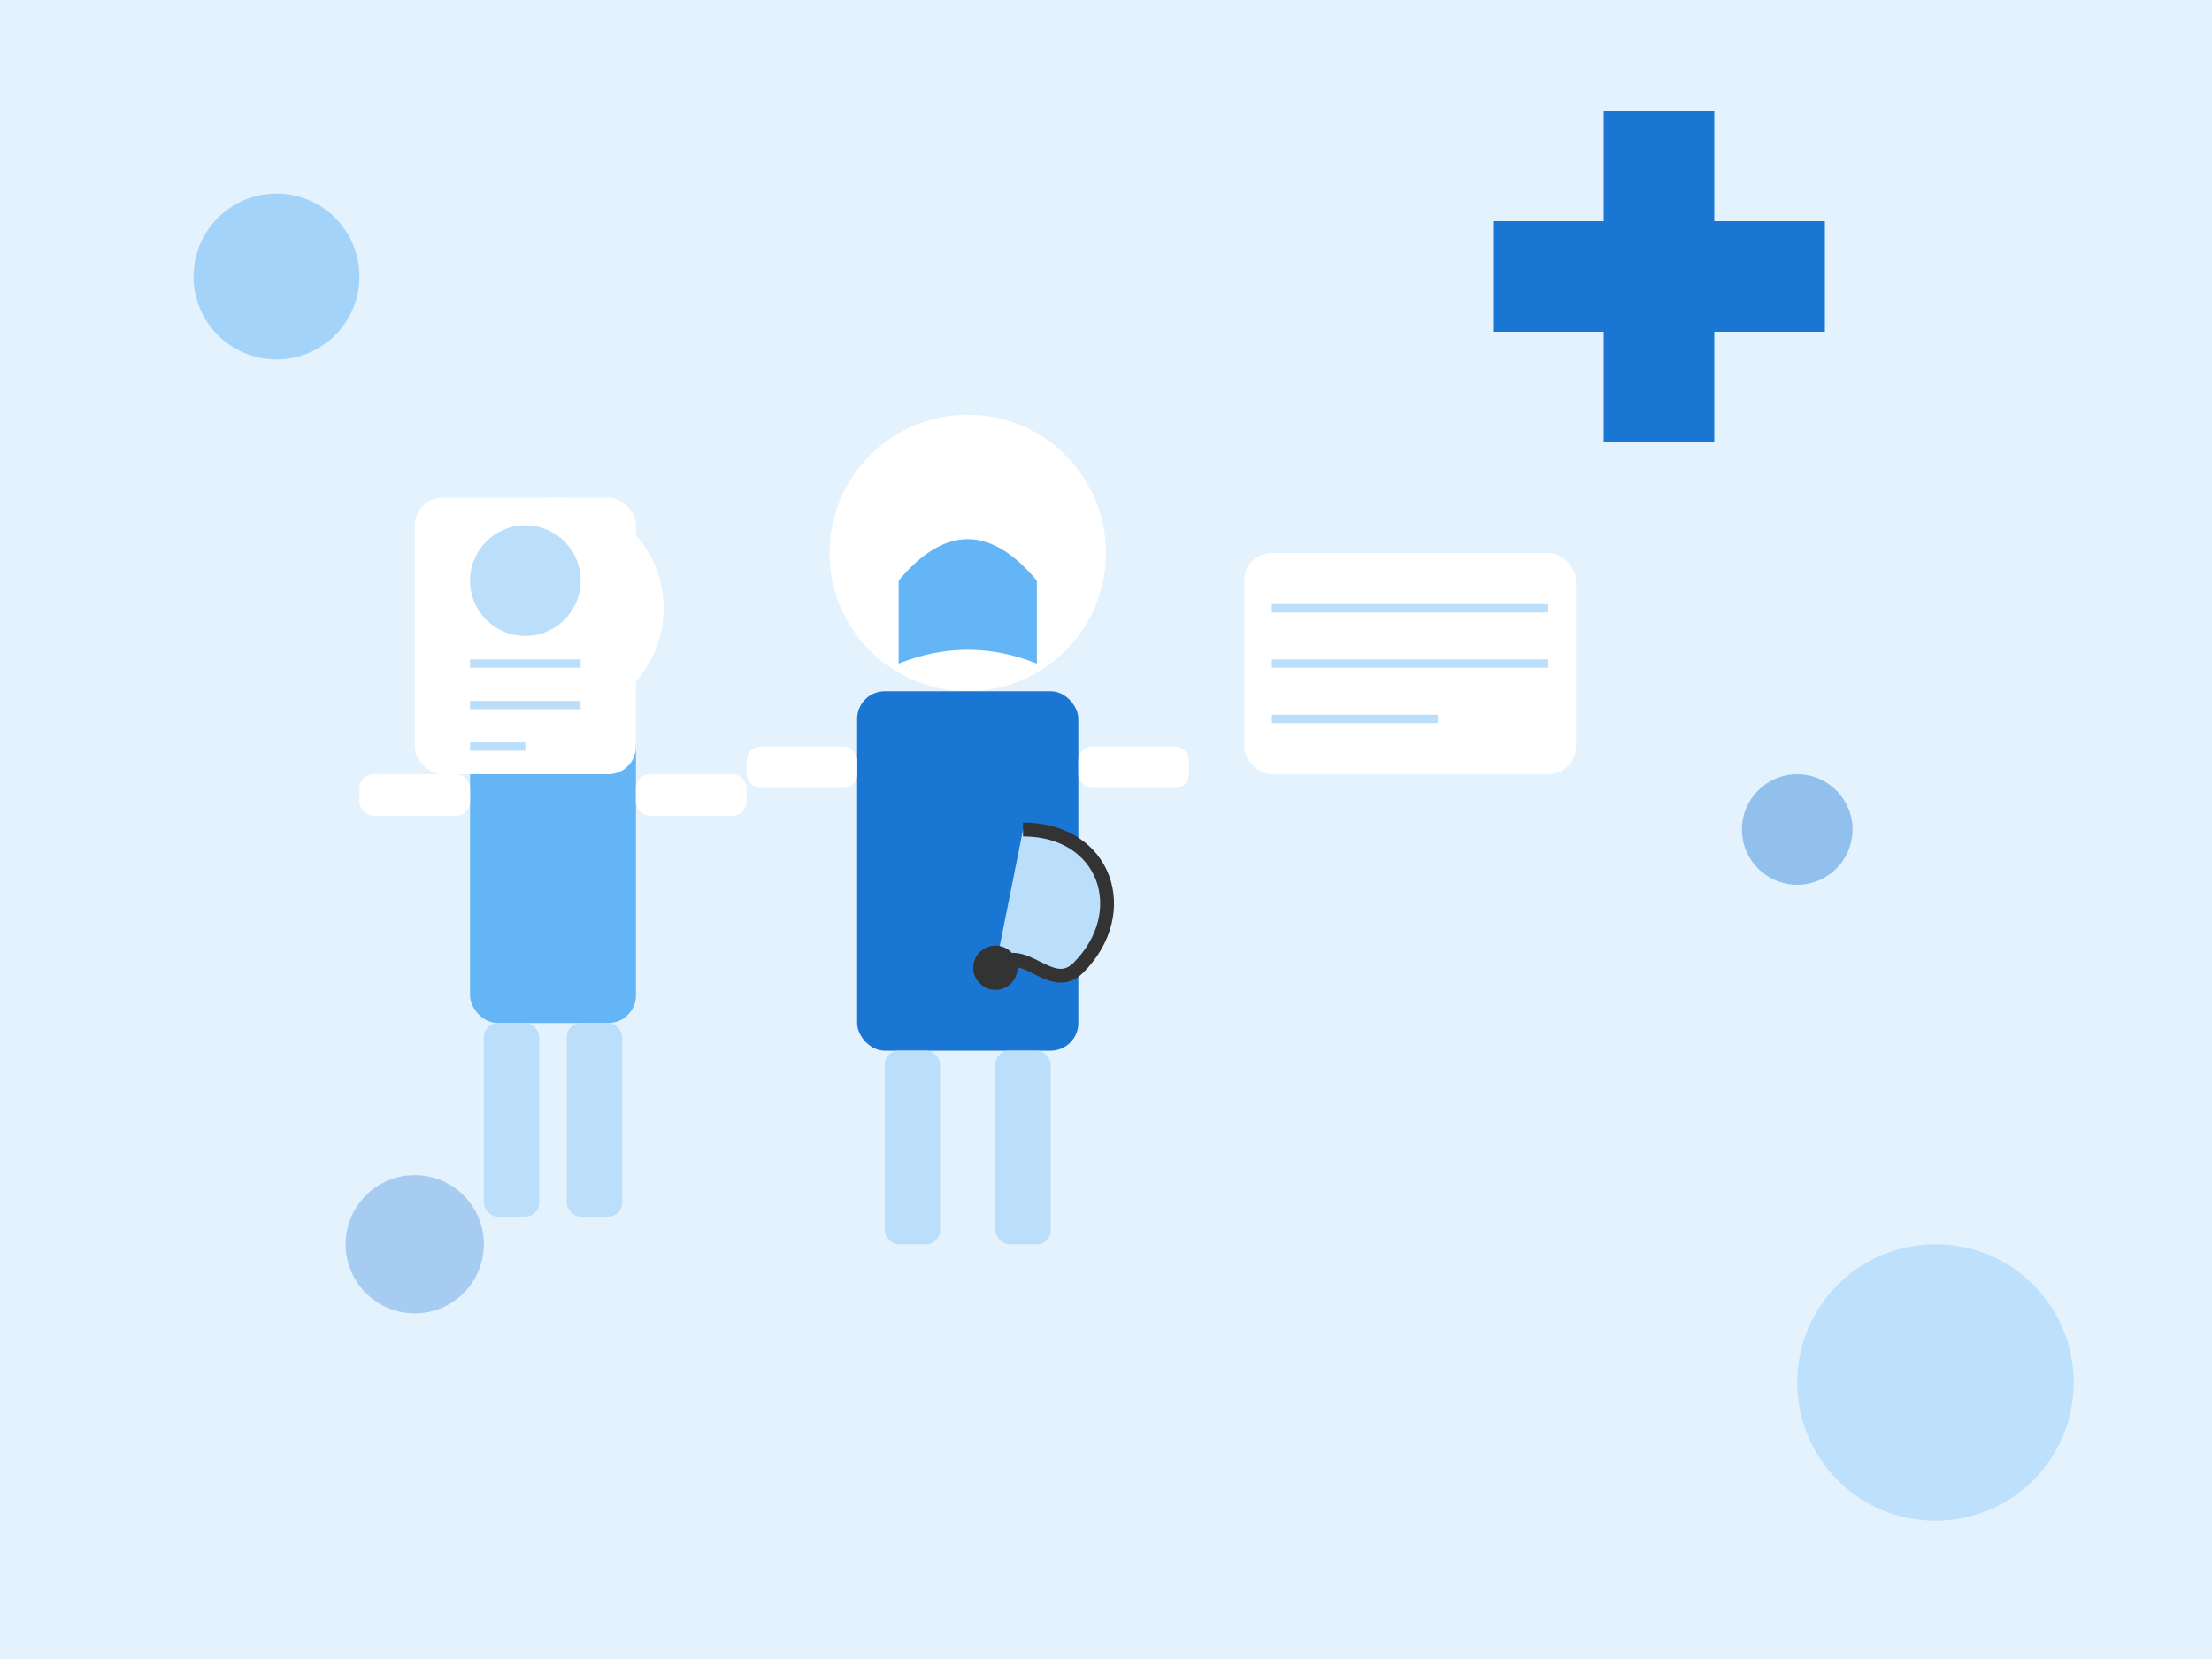 <svg xmlns="http://www.w3.org/2000/svg" viewBox="0 0 800 600">
  <style>
    .st0{fill:#BBDEFB;}
    .st1{fill:#64B5F6;}
    .st2{fill:#1976D2;}
    .st3{fill:#FFFFFF;}
    .st4{fill:#E3F2FD;}
  </style>
  
  <!-- Background -->
  <rect class="st4" width="800" height="600"/>
  
  <!-- Medical cross -->
  <g transform="translate(600, 100)">
    <rect class="st2" x="-20" y="-60" width="40" height="120"/>
    <rect class="st2" x="-60" y="-20" width="120" height="40"/>
  </g>
  
  <!-- Doctor -->
  <g transform="translate(350, 300)">
    <!-- Head -->
    <circle class="st3" cx="0" cy="-100" r="50"/>
    <path class="st1" d="M-25,-90 Q0,-120 25,-90 L25,-60 Q0,-70 -25,-60 Z"/>
    
    <!-- Body -->
    <rect class="st2" x="-40" y="-50" width="80" height="130" rx="10"/>
    
    <!-- Stethoscope -->
    <path class="st0" d="M20,0 C50,0 60,30 40,50 C30,60 20,40 10,50" fill="none" stroke="#333" stroke-width="5"/>
    <circle cx="10" cy="50" r="8" fill="#333"/>
    
    <!-- Arms -->
    <rect class="st3" x="-80" y="-30" width="40" height="15" rx="5"/>
    <rect class="st3" x="40" y="-30" width="40" height="15" rx="5"/>
    
    <!-- Legs -->
    <rect class="st0" x="-30" y="80" width="20" height="70" rx="5"/>
    <rect class="st0" x="10" y="80" width="20" height="70" rx="5"/>
  </g>
  
  <!-- Patient -->
  <g transform="translate(200, 320)">
    <!-- Head -->
    <circle class="st3" cx="0" cy="-100" r="40"/>
    
    <!-- Body -->
    <rect class="st1" x="-30" y="-60" width="60" height="110" rx="10"/>
    
    <!-- Arms -->
    <rect class="st3" x="-70" y="-40" width="40" height="15" rx="5"/>
    <rect class="st3" x="30" y="-40" width="40" height="15" rx="5"/>
    
    <!-- Legs -->
    <rect class="st0" x="-25" y="50" width="20" height="70" rx="5"/>
    <rect class="st0" x="5" y="50" width="20" height="70" rx="5"/>
  </g>
  
  <!-- Digital elements -->
  <g transform="translate(450, 200)">
    <rect class="st3" x="0" y="0" width="120" height="80" rx="10"/>
    <line x1="10" y1="20" x2="110" y2="20" stroke="#BBDEFB" stroke-width="3"/>
    <line x1="10" y1="40" x2="110" y2="40" stroke="#BBDEFB" stroke-width="3"/>
    <line x1="10" y1="60" x2="70" y2="60" stroke="#BBDEFB" stroke-width="3"/>
  </g>
  
  <g transform="translate(150, 180)">
    <rect class="st3" x="0" y="0" width="80" height="100" rx="10"/>
    <circle cx="40" cy="30" r="20" fill="#BBDEFB"/>
    <line x1="20" y1="60" x2="60" y2="60" stroke="#BBDEFB" stroke-width="3"/>
    <line x1="20" y1="75" x2="60" y2="75" stroke="#BBDEFB" stroke-width="3"/>
    <line x1="20" y1="90" x2="40" y2="90" stroke="#BBDEFB" stroke-width="3"/>
  </g>
  
  <!-- Abstract shapes -->
  <circle class="st1" cx="100" cy="100" r="30" opacity="0.5"/>
  <circle class="st1" cx="700" cy="500" r="50" opacity="0.3"/>
  <circle class="st2" cx="650" cy="300" r="20" opacity="0.4"/>
  <circle class="st2" cx="150" cy="450" r="25" opacity="0.3"/>
</svg>